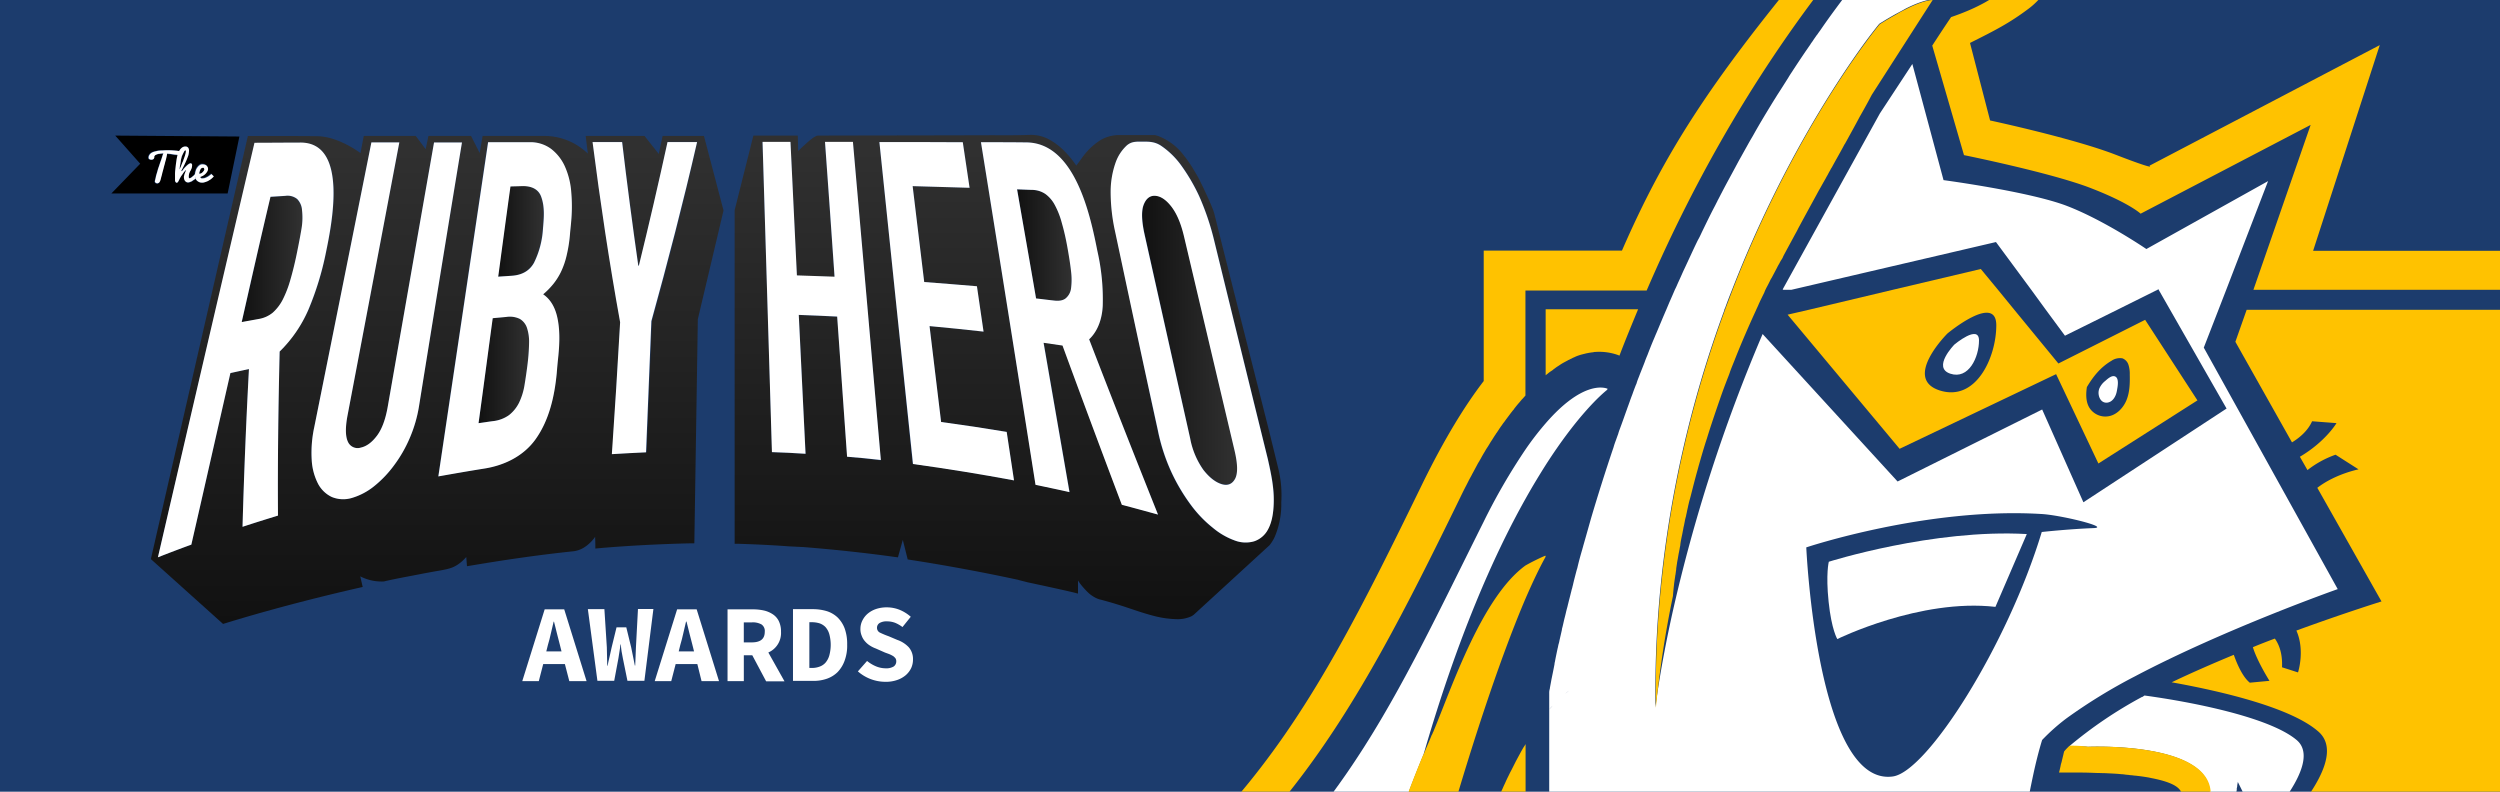 <svg id="Layer_1" data-name="Layer 1" xmlns="http://www.w3.org/2000/svg" xmlns:xlink="http://www.w3.org/1999/xlink" viewBox="0 0 1024 324.28">
  <defs>
    <style>
      .cls-1 {
        fill: #1c3c6d;
      }

      .cls-2 {
        fill: #fff;
      }

      .cls-3 {
        fill: #ffc200;
      }

      .cls-4 {
        fill: url(#linear-gradient);
      }

      .cls-5 {
        fill: url(#linear-gradient-2);
      }

      .cls-6 {
        fill: url(#linear-gradient-3);
      }

      .cls-7 {
        fill: url(#linear-gradient-4);
      }

      .cls-8 {
        fill: url(#linear-gradient-5);
      }

      .cls-9 {
        fill: url(#linear-gradient-6);
      }

      .cls-10 {
        fill: url(#linear-gradient-7);
      }
    </style>
    <linearGradient id="linear-gradient" x1="467.81" y1="276.92" x2="506.79" y2="276.92" gradientTransform="matrix(1, 0, 0, -1, 0, 416.2)" gradientUnits="userSpaceOnUse">
      <stop offset="0" stop-color="#111"/>
      <stop offset="0.97" stop-color="#303030"/>
    </linearGradient>
    <linearGradient id="linear-gradient-2" x1="416.63" y1="315.8" x2="438.97" y2="315.8" xlink:href="#linear-gradient"/>
    <linearGradient id="linear-gradient-3" x1="412.93" y1="162.63" x2="412.93" y2="360.96" xlink:href="#linear-gradient"/>
    <linearGradient id="linear-gradient-4" x1="196.05" y1="264.65" x2="216.68" y2="264.65" xlink:href="#linear-gradient"/>
    <linearGradient id="linear-gradient-5" x1="204.06" y1="321.46" x2="222.61" y2="321.46" xlink:href="#linear-gradient"/>
    <linearGradient id="linear-gradient-6" x1="98.98" y1="310.07" x2="123.75" y2="310.07" xlink:href="#linear-gradient"/>
    <linearGradient id="linear-gradient-7" x1="179.09" y1="160.67" x2="179.09" y2="360.51" xlink:href="#linear-gradient"/>
  </defs>
  <title>header</title>
  <rect class="cls-1" x="-88" y="-107.9" width="1200" height="630"/>
  <g>
    <g id="white">
      <path class="cls-2" d="M866.22,154.15c2,0.67,1.09,4.62.84,6-0.34,2.1-1.68,4.62-4.12,4.79-2.1.08-3.19-1.76-3.36-3.61a5,5,0,0,1,.34-2.27,8,8,0,0,1,2.35-3C863.11,155.33,864.87,153.65,866.22,154.15Z"/>
      <path class="cls-2" d="M830.18,218.75l-12.85,29.82c-30.83-3.53-64.77,13.19-64.77,13.19S750.2,258,749,246.47s0.08-16.38.08-16.38S791.79,216.57,830.18,218.75Z"/>
      <path class="cls-2" d="M800.52,141.13s10.08-8.48,10.08-1.68-4.2,16.13-11.76,13.61S800.52,141.13,800.52,141.13Z"/>
      <path class="cls-2" d="M902.67,142.39l6-15.46,3.19-8.23L929,74.18,879.15,102s-17.22-11.76-32.51-17.64-50.57-10.58-50.57-10.58L783.3,26.21,770,46.46l-39.82,72.08,0.25,0.17h3.28l83.84-19.57L832,118.7l6,8.23,7.81,10.58,21.34-10.58,16.55-8.23,0.42-.25,0.08,0.25,4.7,8.23,23.1,40.41-58.64,38.39-16.89-38-59.22,29.49-55.28-60.4a659.74,659.74,0,0,0-37,114.5c-5.29,23.94-6.89,38.39-6.89,38.39a431.69,431.69,0,0,1,1.76-46,459.4,459.4,0,0,1,26.55-116.94h-0.17c0.08-.17.25-0.34,0.34-0.5,0.92-2.6,1.93-5.21,2.94-7.73,19.83-50.91,43.6-86.36,54.35-101.14,3.7-5,5.88-7.64,5.88-7.64s2.86-1.85,6.72-4c1.26-.67,2.69-1.43,4-2.18,3.78-1.93,7.9-3.53,10.75-3.78L793-2.86c7.73-2.94,14.87-5.46,20.16-8.65h0a23,23,0,0,0,7.48-17.22c-3.86-8.57-19.15-9.07-23.77,0,0.5-.76,9.49-19.41,21.59-12.68-4-11.09-12.35-20.58-18.57-22.35-14.62-4.2-29.74,3.86-37,15.29s7.64,28.23,7.64,28.23l-4.54,5.54c-0.42.5-.84,1.09-1.26,1.6s-1,1.26-1.51,1.85a1.76,1.76,0,0,0-.34.5c-0.76.92-1.51,1.93-2.27,2.86S759.11-6,758.35-5C754.15,0.5,750,6,746.09,11.68c-0.5.76-1.09,1.51-1.6,2.27a1.83,1.83,0,0,1-.34.42c-0.5.76-1.09,1.51-1.6,2.35-0.34.5-.76,1-1.09,1.6-0.67.92-1.26,1.85-1.93,2.77-1.93,2.86-3.78,5.63-5.63,8.48-0.5.76-1,1.51-1.43,2.27-1.43,2.27-2.86,4.54-4.28,6.72-0.5.76-.92,1.51-1.43,2.27-2.94,4.79-5.8,9.49-8.48,14.28-0.5.92-1.09,1.85-1.6,2.77L716.6,58l-1.26,2.27c-1.09,1.93-2.1,3.78-3.19,5.71l-1.76,3.28c-1.76,3.28-3.53,6.47-5.21,9.74-0.59,1.09-1.09,2.18-1.68,3.19v0.08c-0.5.92-.92,1.85-1.43,2.77-1.76,3.36-3.36,6.72-5,10.08-0.5,1.09-1,2.18-1.6,3.19-2.1,4.28-4,8.57-6,12.77-0.5,1.09-.92,2.1-1.43,3.19-0.25.59-.59,1.26-0.84,1.85-0.34.76-.67,1.6-1.09,2.35-0.76,1.76-1.51,3.53-2.27,5.21l-1.26,3c-1.43,3.28-2.77,6.55-4.12,9.74-0.42.92-.76,1.85-1.18,2.77-0.84,2-1.68,4.12-2.44,6.13-0.42,1-.84,2-1.18,3-0.76,2-1.6,4-2.35,6-0.34.84-.67,1.68-0.92,2.52a3.51,3.51,0,0,1-.34.84c-0.42,1.09-.84,2.18-1.26,3.36-0.25.76-.59,1.51-0.84,2.27-0.25.59-.42,1.26-0.67,1.85-0.25.76-.59,1.6-0.84,2.35-1,2.77-1.93,5.46-2.94,8.15a18.9,18.9,0,0,0-.67,2l-1,2.77c-0.34.92-.67,1.85-0.92,2.77-3.44,10.16-6.47,19.83-9.16,28.9l-1,3.53c-0.76,2.69-1.51,5.38-2.27,8-0.08.42-.25,0.84-0.34,1.26-0.76,2.6-1.43,5-2,7.48-0.08.42-.25,0.84-0.34,1.18-0.5,1.93-1,3.78-1.43,5.63-0.08.5-.25,0.92-0.34,1.43a5.35,5.35,0,0,1-.17.59c-0.17.5-.25,1.09-0.42,1.6-0.34,1.51-.76,2.94-1.09,4.37-0.17.59-.25,1.09-0.42,1.68s-0.34,1.26-.5,1.93c-0.25,1.18-.59,2.35-0.84,3.44s-0.42,1.93-.67,2.86a3.57,3.57,0,0,0-.17.92c-0.34,1.51-.67,2.94-1,4.37a8.79,8.79,0,0,1-.34,1.43c-0.17.59-.25,1.26-0.42,1.85-0.08.25-.08,0.5-0.17,0.76-0.34,1.68-.67,3.19-0.92,4.62a4.22,4.22,0,0,0-.17,1c-0.5,2.69-1,5-1.34,6.72,0,0.17-.08.34-0.08,0.5s-0.08.25-.08,0.42c-0.17.92-.34,1.76-0.42,2.35a0.51,0.51,0,0,1-.08.34,6.06,6.06,0,0,0-.17,1.18v7.06c0.42-.5.84-1,1.34-1.51-0.42.5-.84,1-1.34,1.51V463.12h70.31c0.17-3.61.5-7.31,1-11v-0.17c0.17-1.43.42-2.94,0.67-4.45,0.17-.84.25-1.6,0.42-2.44,0.25-1.51.59-3,.84-4.54v-0.08c0.17-.67.25-1.34,0.42-2,0.17-.92.42-1.85,0.67-2.77,0.17-.59.25-1.26,0.42-1.85s0.25-1.09.42-1.6c0.17-.76.42-1.51,0.59-2.27,0.25-.92.5-1.76,0.76-2.6,0.08-.42.25-0.84,0.34-1.26,0.42-1.26.76-2.52,1.18-3.78,0.17-.59.42-1.26,0.59-1.85,0.42-1.34.92-2.69,1.43-3.95,0.17-.34.25-0.76,0.42-1.09l0.5-1.26c0.17-.34.25-0.67,0.42-1,0.25-.59.5-1.26,0.76-1.85s0.42-.92.59-1.43a0.64,0.64,0,0,1,.17-0.34,9.85,9.85,0,0,1,.42-0.92,12.92,12.92,0,0,0,.67-1.6l0.76-1.76c0-.08.08-0.08,0.08-0.17,0.34-.67.59-1.26,0.92-1.93,0.25-.42.42-0.92,0.67-1.34,0.08-.25.25-0.42,0.34-0.67,0.25-.5.5-1,0.76-1.43l0.25-.5c0.34-.67.67-1.26,1-1.93a53525727.53,53525727.53,0,0,0,2.18-3.7,72.73,72.73,0,0,1,13.69-17.22c6-5.46,12.6-8.65,19.32-8.65h0.76a5240064.42,5240064.42,0,0,0,1.51.17c0.25,0,.5.08,0.76,0.08a30.15,30.15,0,0,1,2.94.67c0.67,0.25,1.34.5,1.93,0.76a10,10,0,0,1,1.34.67l0.08,0.08a1.16,1.16,0,0,1,.34.25,11.76,11.76,0,0,1,1.34.84,3705540.54,3705540.54,0,0,0,.84.67c0.59,0.42,1.09.84,1.68,1.34,0.25,0.25.59,0.5,0.84,0.76l0.42,0.42c0.25,0.25.5,0.59,0.76,0.84a1.47,1.47,0,0,1,.34.42,35.82,35.82,0,0,1,3.28,4.45c0.17,0.34.42,0.59,0.59,0.92a9.16,9.16,0,0,1,.5.92c0.08,0.08.08,0.17,0.17,0.25,0.17,0.25.34,0.59,0.5,0.84,0.25,0.5.5,0.92,0.76,1.43,0.17,0.34.34,0.59,0.5,0.92a0.45,0.45,0,0,0,.17.25c0.17,0.34.34,0.76,0.5,1.18v0.08c0.17,0.42.34,0.76,0.5,1.18s0.34,0.76.5,1.18l0.08,0.17c0.17,0.42.34,0.84,0.5,1.34s0.34,0.92.5,1.34,0.34,0.92.5,1.43,0.34,0.92.5,1.43,0.34,0.92.5,1.43a30,30,0,0,1,.84,2.94c0.08,0.42.25,0.76,0.34,1.18,0,0.08.08,0.25,0.08,0.34h0a141974219.19,141974219.19,0,0,0,.84,3.53c0.76,2.94,1.34,6,1.93,9.24,0.08,0.67.25,1.26,0.34,1.93s0.25,1.26.34,1.93a15.51,15.51,0,0,0,.34,1.93c0.08,0.67.17,1.26,0.25,1.93s0.17,1.34.25,1.93,0.17,1.26.25,1.85v0.34l0.25,1.76c0.5,4,.84,8.15,1.18,12.18,0.08,1.34.17,2.6,0.25,3.95a16.19,16.19,0,0,1,.08,2c0,0.67.08,1.34,0.08,2s0.08,1.34.08,2,0.08,1.34.08,2,0.08,1.34.08,2.1a11.26,11.26,0,0,0,.08,1.68,9.13,9.13,0,0,0,.08,1.51,44211614.31,44211614.31,0,0,0,.17,4.2v2.44h38.31c-2.52-14-4.2-27.47-5.21-40.24a385.85,385.85,0,0,1-.92-44.52,14.24,14.24,0,0,1,.08-1.85c0.17-4,.42-8,0.67-11.76A351.25,351.25,0,0,1,831,326.28c0.67-3.53,1.34-6.72,1.93-9.49,1.93-8.82,3.53-13.69,3.53-13.69a81.53,81.53,0,0,1,9.91-8.82A221.62,221.62,0,0,1,874.53,277c36.79-19.41,83-35.7,83-35.7ZM641.17,284.11a17.6,17.6,0,0,1,1.43-1.18ZM773.47,334l-7,19.83-6.64-8.23-7.39,5-2,1.34-0.76-5.46-1.85-12.35,5.71,8.82,7.48-7.22,5.63,7.39,6.47-9.58,1.09-1.6Zm84-117.69c-10.58.42-21.17,1.6-21.17,1.6-14,46.29-46.88,98.2-61,100.13-31.08,4.28-35.45-93.83-35.45-93.83s49.23-16.47,96-13.69C843.7,210.85,864.87,216.06,857.48,216.31Z"/>
      <path class="cls-2" d="M633.1,173.39a119.71,119.71,0,0,0-8.23,10.67A249.43,249.43,0,0,0,607.56,214c-40,80-62.33,133.48-144.07,186.41,0,0,24.11-4.7,25.29,36.46s14.28,56.37,37.63,48.81c0.08,0,.17,0,0.17-0.08a1.91,1.91,0,0,1,.34-0.08h0c18.4-6,20.16-36,22.18-51.58,5.54-42.59,17.56-85,33.94-124.75h0c13.94-48.22,28.9-81.91,41.83-104.92,2.86-5.12,5.63-9.66,8.23-13.78,13.19-20.58,23-29.07,25.2-30.83a2.16,2.16,0,0,1,.17-0.42C656.79,158.52,647.89,156.33,633.1,173.39ZM488.78,435.57S490,412,475.84,402.64c0,0,35.28-17.64,67-57.63S491.13,410.87,488.78,435.57Z"/>
      <path class="cls-2" d="M911.49,353.91c0.17-.92,3.11-18.4,3.19-19.32a7.35,7.35,0,0,0,.17-1.34c0.08-.59.17-1.18,0.25-1.68,0.08-.34.08-0.76,0.17-1.09,0.17-.84.25-1.68,0.34-2.52,0-.25.08-0.59,0.08-0.84s0.08-.59.08-0.84,0.08-.34.08-0.5v-0.08c0-.17.08-0.42,0.08-0.59,0.08-.42.08-0.84,0.17-1.18s0.08-.42.08-0.67v-0.17a0.76,0.76,0,0,1,.08-0.42,0.51,0.51,0,0,1,.08-0.34v-0.25a12.81,12.81,0,0,1,.25-1.6v-0.25l9.41,19c12.6-13.78,22.77-29.32,14.7-36.12-11.17-9.41-43.18-15.63-62.33-18.23l-0.84.59h-0.17a175.18,175.18,0,0,0-29.57,20,0.51,0.51,0,0,0,.34-0.08l-0.92.67c2.6-.08,5.71-0.5,7.9-0.17,0,0,116.35-5.29-5.63,76.53l-0.5.17L847.15,384c-3.53,2.35-7.31,4.79-11.26,7.31v6h0c0,1.18,0,2.35.08,3.61,0,2.6.08,4.7,0.08,4.62,11.34-7.39,34.19-22.35,49.14-32.17,6.64-4.12,20.5-14.11,26.29-19.41"/>
    </g>
    <g id="med_gray" data-name="med gray">
      <path class="cls-3" d="M947.45,102.74l27.3-84.26-94.34,49.4s3.44,2.18-13.94-4.54-51.33-14-51.33-14l-8.23-31.75c10.58-5.29,16.3-8.23,24.11-14.11,8.15-6.13,13.61-17.22,16-28.14,6.38-30.16-1-41.91-32.83-47.79-24.36-4.45-63.1-11.68-75.7,10.66C727-41.58,740.21-14.2,740.21-14.2c-40.07,48.39-58.55,77.12-75.86,116.85H607.73v53.43c-7.81,10.16-16.21,23.86-25.2,42.25C532.88,300.24,506.08,350,392.34,416.08c0,0,73.25-13.86,74.68,34.69s27.3,73.25,54.1,62.33c28.06-11.42,75.83,148,75.83,172.35,0,0-11.4-186.89.36-249.89,3.61-19.49,6.89-35.45,10.5-50.07V486.81H1050.1V102.74H947.45Zm85.43,364.58v4.12h-408V304.77a11.76,11.76,0,0,1-.84,1.34c-1.09,1.85-2.1,3.78-3.19,5.8l-0.76,1.51c-0.5,1-1,2-1.6,3.11-0.42.92-.92,1.85-1.34,2.77-0.34.67-.59,1.34-0.92,2-0.25.5-.5,1.09-0.76,1.68s-0.5,1.09-.76,1.6c-0.76,1.68-1.51,3.44-2.27,5.21-0.25.59-.42,1.09-0.67,1.68s-0.59,1.34-.84,2c-0.25.5-.42,1.09-0.67,1.6l-0.76,2c-0.42,1.18-.92,2.27-1.34,3.44-0.17.5-.42,1-0.59,1.51-0.08.17-.17,0.42-0.25,0.59-0.17.5-.42,1.09-0.59,1.6-1.18,3.11-2.27,6.3-3.36,9.49-0.25.67-.42,1.26-0.67,1.93s-0.42,1.26-.67,1.93-0.42,1.34-.67,2c-0.84,2.6-1.68,5.29-2.44,7.9-0.42,1.34-.84,2.69-1.18,4s-0.76,2.69-1.18,4c-0.34,1.18-.67,2.35-1,3.61-0.17.5-.25,0.92-0.42,1.43-0.25.84-.42,1.6-0.67,2.44l-2,7.81-0.5,2c-0.59,2.18-1.09,4.45-1.6,6.64-0.17.59-.25,1.18-0.42,1.85-0.25,1.18-.59,2.44-0.84,3.61s-0.5,2.44-.76,3.61-0.5,2.44-.76,3.61c-0.34,1.6-.67,3.11-0.92,4.7l-0.76,4c-0.25,1.43-.59,2.77-0.84,4.2-10.84,58.13-2.76,150.54-2.76,150.54,0-19.24-36-88.21-61.92-77.63-24.78,10.16-39.9-9.24-41.16-54.1s-44.69-37.63-44.69-37.63C523.47,348.71,552.12,298.14,598,204q1.39-2.9,2.77-5.54l0.76-1.51c0.34-.67.67-1.26,1-1.85s0.5-1,.76-1.43l1.76-3.28a12.65,12.65,0,0,1,.84-1.43c0.25-.5.59-1,0.84-1.51,0.5-.92,1-1.76,1.51-2.6a20.1,20.1,0,0,1,1.09-1.76c0.59-.92,1.09-1.85,1.68-2.69,0.17-.25.25-0.42,0.42-0.67,0.42-.67.84-1.34,1.26-1.93a1.76,1.76,0,0,1,.34-0.5l1-1.51c0.08-.17.25-0.34,0.34-0.5a14.25,14.25,0,0,1,.84-1.18A10.19,10.19,0,0,1,616,173l0.08-.08c0.76-1.09,1.6-2.18,2.35-3.19,0.25-.34.5-0.67,0.84-1.09a8.9,8.9,0,0,1,.84-1v-0.08c0.76-1,1.51-1.93,2.35-2.86,0.25-.34.5-0.59,0.76-0.92a1.27,1.27,0,0,1,.34-0.34c0.42-.5.84-0.92,1.26-1.43V119h49.65c19.49-45.28,46.71-94,84.17-139.28,0,0-13.94-17.64-6.64-30,9.58-16.3,34.27-29.65,49.56-25.29,10.16,2.94,30.24,22.26,26.21,41.25,2.6,2.69,3.78,6.3,3.11,11.34a38.91,38.91,0,0,1-.76,4.12C828-10.33,821.44-.59,799.18,7c0,0-2.1,3-7.73,11.68l13,44.86S840,70.73,856.14,76.95,876.8,87.53,876.8,87.53l69.64-36.37L923,118.7h109.88V467.32h0Z"/>
      <path class="cls-3" d="M915.61,140L938.8,181.2c3.28-2,6.55-4.87,8.23-8.65l10,0.76s-4.45,7.56-15,13.78l3.11,5.46a40.25,40.25,0,0,1,11.51-6.3l9.41,6s-9.49,1.85-16.89,7.56l26.29,46.54s-14.87,4.62-34.86,11.93c3.61,8.15.67,17.14,0.67,17.14l-6.55-2.1c0.25-5.71-1.26-9.41-2.94-11.76-2.94,1.09-6,2.27-9,3.53,1.76,5.8,6.8,13.78,6.8,13.78l-8.06.76c-3-2.44-5.29-7.81-6.55-11.42-8.48,3.53-17.22,7.31-25.45,11.26,22.26,4,49.23,10.67,60.06,20.16,10.25,8.9-3.36,28-20.08,45.28l14.2,27,50.57,8.48,25.29-24.7,5,16.21v-245H920.23Z"/>
      <path class="cls-3" d="M859.5,189.85L900.07,164,878.65,131l-35.53,17.89-18.06-22-6.72-8.23-7-8.48-35.87,8.48-34.61,8.23-8.65,2,45.87,54.94,64.1-30.58Zm-4.7-31.33c2.6-4.37,5.63-8.15,10.08-10.75a6.09,6.09,0,0,1,4.45-1,4.16,4.16,0,0,1,2.52,2.77,11.92,11.92,0,0,1,.5,3.86c0.08,3.53,0,7.22-1.34,10.5s-4.2,6.22-7.64,6.64a7.71,7.71,0,0,1-6.47-2.18C854.29,165.83,854.29,161.88,854.79,158.52Zm-60.48,1.34c-15-5,3.36-23.27,3.36-23.27s20-16.63,20-3.36S809.26,164.82,794.31,159.86Z"/>
      <path class="cls-3" d="M633.1,153.73a7.35,7.35,0,0,1,.84-0.67,11.18,11.18,0,0,1,1.6-1.18h0a4.62,4.62,0,0,0,.76-0.59c0.5-.34,1-0.76,1.51-1.09l0.76-.5,0.76-.5c0.92-.59,1.93-1.09,2.86-1.6,0.25-.17.59-0.25,0.84-0.42a16522497191622.09,16522497191622.09,0,0,0,1.34-.67c0.5-.17.92-0.42,1.34-0.59,0.25-.08.42-0.17,0.67-0.25a18.25,18.25,0,0,1,2-.59c0.25-.08.42-0.08,0.67-0.17s0.42-.08.67-0.17l1.26-.25c0.17,0,.42-0.08.59-0.08,0.42-.08.84-0.08,1.18-0.17s0.42-.08.67-0.08a22.84,22.84,0,0,1,9.32,1.26c0.17,0.08.42,0.17,0.59,0.25,2.35-6.22,5-12.6,7.64-19H633.1v27h0Z"/>
    </g>
    <g id="light_gray" data-name="light gray">
      <path class="cls-3" d="M624.87,231.6c-17.89,12.94-30.24,50-37.55,67.54-0.08.17-.08,0.25-0.17,0.42a0.64,0.64,0,0,1-.17.34c-0.17.34-.25,0.67-0.42,1l-0.08.08h0a4.09,4.09,0,0,0-.25.59c-0.92,2.27-1.76,4.2-2.35,5.54-0.67,1.6-1,2.52-1.09,2.69a2,2,0,0,0,.17-0.67C566.48,348.87,554.47,391.3,549,433.89c-2,15.62-3.7,45.53-22.18,51.58l0.17-.08c0.08,0,.17-0.08.25-0.08s0.25-.08.42-0.08a5.89,5.89,0,0,1,1.18-.25c0.17-.08.42-0.08,0.59-0.17s0.34-.08.59-0.08,0.67-.08,1-0.17h0.17a3.64,3.64,0,0,0,.42-0.08c0.25,0,.42-0.08.67-0.08s0.67-.08,1.09-0.08h2.1c1.09,0,2.1.08,3.19,0.17h0.25c0.84,0.08,1.68.25,2.52,0.34,0.17,0,.34.08,0.59,0.08a25.45,25.45,0,0,1,3.61,1,2.15,2.15,0,0,1,.42.17c0.17,0.08.25,0.08,0.42,0.17a7.27,7.27,0,0,1,1.43.59c0.67,0.25,1.26.59,1.93,0.84,0.25,0.08.42,0.25,0.67,0.34a1.84,1.84,0,0,1,.42.25c0.08,0.08.17,0.08,0.25,0.17s0.42,0.25.59,0.34,0.42,0.25.59,0.34c1,0.67,2,1.34,2.94,2.1a3.56,3.56,0,0,0,.59.42l0.5,0.5c0.76,0.67,1.51,1.43,2.18,2.1a1.83,1.83,0,0,1,.34.42c0.25,0.25.42,0.5,0.67,0.76a20.8,20.8,0,0,1,1.6,2.18c0.17,0.17.25,0.42,0.42,0.59a0.64,0.64,0,0,1,.17.34,1.84,1.84,0,0,0,.25.42,17.78,17.78,0,0,1,.92,1.76,5.14,5.14,0,0,1,.42,1,4.1,4.1,0,0,1,.25.59c0,0.08.08,0.17,0.08,0.25s0.17,0.42.25,0.59v0.08a1.56,1.56,0,0,1,.17.59c0.08,0.25.17,0.59,0.25,0.92,0.08,0.17.08,0.34,0.17,0.5a25.49,25.49,0,0,1,.5,3.53c0-.76,0-1.85-0.08-3.19v-2.6c0-1.68,0-3.61.08-5.88,0-1.18.08-2.35,0.08-3.61,0.08-3.7.25-7.9,0.59-12.52,0.08-.76.08-1.6,0.17-2.44,0.17-2.44.34-5,.59-7.73,0.59-7.14,1.43-15.12,2.52-23.77s2.6-18,4.45-27.89c8.9-47.8,32.93-130.63,51.41-173.89,2.94-6.8,5.71-12.6,8.23-17.14h0v-0.5h0c-0.17.08-.34,0.08-0.5,0.17a82.77,82.77,0,0,0-7.73,3.86"/>
      <path class="cls-3" d="M855.38,305.86a53.75,53.75,0,0,0-7.64-.42,19.88,19.88,0,0,0-2.27,2.35h0c0,0.08-.08.25-0.17,0.67a1.91,1.91,0,0,0-.08.34c-0.08.42-.25,1-0.42,1.76l-0.25,1a7,7,0,0,1-.34,1.26c-0.08.34-.17,0.76-0.25,1.18-0.17.76-.34,1.6-0.59,2.44h8.82c2.1,0,4.37.08,6.64,0.17,1.09,0,2.27.08,3.36,0.08h0c0.59,0,1.09.08,1.68,0.08,1.68,0.08,3.44.17,5,.34a11.38,11.38,0,0,1,1.68.17h0c0.59,0.08,1.09.08,1.6,0.17s1.09,0.08,1.6.17,1.09,0.08,1.6.17c1.6,0.17,3.19.42,4.7,0.67l1.18,0.25c5.63,1.09,10,2.6,11.68,4.87a5.4,5.4,0,0,1,1.18,3.28v0.42a1.07,1.07,0,0,1-.08.5,0.51,0.51,0,0,1-.08.34h0c0,0.17-.08.25-0.08,0.42v0.08a0.64,0.64,0,0,1-.17.34,1.2,1.2,0,0,1-.17.34,0.44,0.44,0,0,1-.17.25,2.1,2.1,0,0,1-.34.59c-0.08.08-.08,0.17-0.17,0.25s-0.17.25-.25,0.42a1.47,1.47,0,0,1-.34.42,17.39,17.39,0,0,1-2.69,3l-0.59.59a3.88,3.88,0,0,0-.59.59c-0.17.17-.42,0.34-0.67,0.59-0.67.59-1.43,1.18-2.18,1.85-0.25.17-.42,0.34-0.67,0.5a3,3,0,0,1-.84.59c-0.25.25-.59,0.42-0.84,0.67-0.92.67-1.93,1.43-3,2.18L878.48,343c-2.86,1.93-6,4.12-9.66,6.38-0.67.42-1.34,0.84-2,1.34-0.5.34-1.09,0.67-1.6,1-0.67.42-1.34,0.84-2,1.34-1,.67-2.1,1.34-3.19,2s-2.27,1.43-3.44,2.18c-1,.59-2,1.26-3,1.93-2.86,1.76-5.8,3.61-8.9,5.63l-2.77,1.76c-1.68,1.09-3.36,2.1-5.12,3.28,0,0.59-.08,1.18-0.08,1.85v0.92c-0.08,2.27-.17,4.62-0.25,7V381c-0.08,3.11-.17,6.3-0.17,9.58v0.84C980,300.24,855.38,305.86,855.38,305.86Z"/>
      <path class="cls-3" d="M780.61,3.78a45.56,45.56,0,0,0-4,2.18c-3.78,2.1-6.72,4-6.72,4s-2.18,2.6-5.88,7.64c-10.84,14.78-34.61,50.24-54.35,101.14l-2.94,7.73c-0.08.17-.08,0.34-0.17,0.5A460.24,460.24,0,0,0,680,244a430.82,430.82,0,0,0-1.76,46,428,428,0,0,1,7-45.87s0.08-1.51.42-4.45c0.08-.92.25-1.93,0.42-3.11,0.08-.34.08-0.76,0.17-1.09s0.08-.67.17-1.09v-0.17a7.4,7.4,0,0,0,.17-1.43c0.08-.59.17-1.09,0.25-1.68,0.08-.34.08-0.76,0.17-1.09,0.17-.92.34-1.85,0.5-2.86,0.08-.25.08-0.59,0.17-0.84s0.08-.59.17-0.84c0.08-.42.17-0.92,0.25-1.43a4.92,4.92,0,0,0,.17-1.09c0-.17.08-0.42,0.08-0.59,0.17-1.09.42-2.27,0.67-3.44,0.08-.25.08-0.59,0.17-0.84,0.08-.59.25-1.18,0.34-1.85,0.08-.5.25-1,0.34-1.6l0.25-1.26a13.43,13.43,0,0,1,.42-1.76c0-.08.08-0.25,0.08-0.34,0.08-.59.25-1.09,0.34-1.68,0.08-.42.17-0.76,0.25-1.18,0.17-.59.25-1.26,0.42-1.85a22.52,22.52,0,0,1,.59-2.27c0.17-.67.34-1.26,0.5-1.93,0.76-3,1.6-6.3,2.52-9.58,0.17-.59.34-1.26,0.5-1.85,0.92-3.19,1.85-6.47,2.94-9.91,0.17-.42.25-0.84,0.42-1.26,1.43-4.7,3.11-9.66,4.87-14.78,0.17-.5.34-0.92,0.5-1.43,1-2.94,2.1-5.88,3.28-8.9,0.34-.84.67-1.68,0.92-2.52,0.59-1.6,1.26-3.19,1.93-4.87,0.17-.5.42-1,0.59-1.51q3.65-9.07,8.06-18.65c0.34-.84.76-1.6,1.09-2.44,0.08-.25.25-0.5,0.34-0.76,0.42-.92,1.09-2.27,2-4.12A5,5,0,0,1,723,119c0-.08.08-0.17,0.08-0.25a7.81,7.81,0,0,0,.42-0.84c0.5-.92,1-1.85,1.51-2.94a8.4,8.4,0,0,1,.67-1.18l2.18-4.12a16.66,16.66,0,0,1,.92-1.68h0a13.59,13.59,0,0,1,.84-1.51c0.08-.08.08-0.17,0.17-0.25a6.7,6.7,0,0,0,.67-1.34c1.43-2.69,3-5.54,4.62-8.57,0.5-.92,1-1.76,1.43-2.69,2.52-4.7,5.21-9.58,7.81-14.36,0.17-.34.42-0.76,0.59-1.09s0.5-.84.76-1.34c0.5-.84.92-1.68,1.43-2.52,0.25-.5.59-1,0.84-1.51s0.59-1,.84-1.51,0.59-1.09.92-1.68a6.27,6.27,0,0,1,.59-1c1.68-3.11,3.36-6,4.87-8.82a6.27,6.27,0,0,1,.59-1c2.27-4.12,4.37-7.9,6-11,0.08-.17.25-0.42,0.34-0.59,2.27-4,3.78-6.8,4.28-7.81l0.08-.08a0.65,0.65,0,0,0,.08-0.25L788,5.63,791.62,0C788.51,0.17,784.39,1.85,780.61,3.78Z"/>
    </g>
  </g>
  <g>
    <g id="Black_AWARDS" data-name="Black AWARDS">
      <path class="cls-2" d="M231.38,272h-8.88l-1.81,7h-6.77l9.18-29.42h8L240.26,279h-7.07ZM230,266.82l-0.68-2.71c-0.38-1.5-.75-3-1.2-4.66s-0.75-3.24-1.2-4.82h-0.15c-0.38,1.58-.75,3.16-1.13,4.82s-0.75,3.24-1.2,4.66l-0.68,2.71H230Z"/>
      <path class="cls-2" d="M240.79,249.51h6.77l1,15.65c0,1.28.08,2.48,0.08,3.76s0.08,2.48.08,3.76h0.15c0.23-1.28.53-2.48,0.83-3.76s0.53-2.48.83-3.76l2-8.2h4l2,8.2c0.23,1.2.53,2.41,0.75,3.69s0.53,2.56.75,3.76h0.15c0.08-1.28.08-2.56,0.15-3.76s0.08-2.48.15-3.76l0.83-15.65h6.32l-3.69,29.42H257l-1.88-9.25c-0.15-.9-0.38-1.88-0.53-2.86s-0.23-1.88-.3-2.78h-0.15c-0.08.9-.23,1.81-0.38,2.78s-0.3,2-.45,2.86l-1.73,9.25H244.7Z"/>
      <path class="cls-2" d="M285.63,272h-8.88l-1.81,7h-6.77l9.18-29.42h8L294.51,279h-7.15Zm-1.35-5.19-0.68-2.71c-0.38-1.5-.75-3-1.2-4.66s-0.75-3.24-1.2-4.82H281c-0.38,1.58-.75,3.16-1.13,4.82s-0.75,3.24-1.2,4.66L278,266.82h6.24Z"/>
      <path class="cls-2" d="M313.77,279l-5.64-10.61h-3.46V279H298V249.59h10.38a21.14,21.14,0,0,1,4.44.45,11.1,11.1,0,0,1,3.61,1.5A7.09,7.09,0,0,1,319,254.4a9.6,9.6,0,0,1,.9,4.36,8.69,8.69,0,0,1-5.19,8.5l6.62,11.81h-7.52V279Zm-9.1-15.88h3.24c3.61,0,5.34-1.43,5.34-4.36a3.24,3.24,0,0,0-1.35-3,7.33,7.33,0,0,0-4-.83h-3.24v8.2Z"/>
      <path class="cls-2" d="M324.91,249.51h8a20,20,0,0,1,5.79.83,11.44,11.44,0,0,1,4.44,2.63,12.54,12.54,0,0,1,2.86,4.51A18.65,18.65,0,0,1,347,264a17.73,17.73,0,0,1-1.05,6.62,13.2,13.2,0,0,1-2.86,4.66,11.87,11.87,0,0,1-4.36,2.71,16.31,16.31,0,0,1-5.57.9h-8.35V249.51h0.08Zm7.6,24.08a8.71,8.71,0,0,0,3.16-.53,5.85,5.85,0,0,0,2.41-1.58,7.79,7.79,0,0,0,1.58-2.93,16.67,16.67,0,0,0,0-8.88,7.45,7.45,0,0,0-1.58-2.86,6.21,6.21,0,0,0-2.41-1.5,10.69,10.69,0,0,0-3.16-.45h-1v18.73h1Z"/>
      <path class="cls-2" d="M355.15,270.73a14.92,14.92,0,0,0,3.61,2.18,10.44,10.44,0,0,0,3.91.83,5.94,5.94,0,0,0,3.39-.75,2.53,2.53,0,0,0,1.05-2.11,2.21,2.21,0,0,0-.3-1.2,5.11,5.11,0,0,0-.9-0.9,12.38,12.38,0,0,0-1.43-.75c-0.53-.23-1.2-0.45-2-0.75l-3.76-1.66a12,12,0,0,1-2.41-1.2,8.86,8.86,0,0,1-2-1.73,7,7,0,0,1-1.35-2.26,7.05,7.05,0,0,1-.53-2.93,7.5,7.5,0,0,1,.83-3.39,8.75,8.75,0,0,1,2.18-2.78,10.61,10.61,0,0,1,3.39-1.88,13.6,13.6,0,0,1,4.36-.68,14.2,14.2,0,0,1,5.27,1,16.19,16.19,0,0,1,4.59,2.86l-3.39,4.21a13.93,13.93,0,0,0-3-1.73,9.37,9.37,0,0,0-3.39-.6,5.57,5.57,0,0,0-3,.68,2.27,2.27,0,0,0-1.05,2,2.17,2.17,0,0,0,1.35,2,35.18,35.18,0,0,0,3.46,1.43l3.54,1.5a11.66,11.66,0,0,1,4.66,3,7.31,7.31,0,0,1,1.73,5,8.31,8.31,0,0,1-.75,3.54,9,9,0,0,1-2.18,2.86,10.74,10.74,0,0,1-3.54,2,13.92,13.92,0,0,1-4.89.75A17.15,17.15,0,0,1,351.39,275Z"/>
    </g>
    <g id="RUBY_HEROES" data-name="RUBY HEROES">
      <g>
        <path class="cls-4" d="M485.17,97.3c-1.05-4.51-2.56-9.18-5.34-12.79-2.18-2.78-4.36-4.21-6.55-4.36s-3.76,1.13-4.74,3.61-0.9,6.47.3,12q9.37,41.87,18.66,83.74a32.62,32.62,0,0,0,5.42,12.87c2.41,3.08,4.89,5,7.37,5.79s4.36,0.08,5.57-2.11,1.13-6.09-.23-11.81Q495.48,140.87,485.17,97.3Z"/>
        <path class="cls-5" d="M437.24,101.29c-0.75-3.76-1.43-7-2.26-9.86a33.5,33.5,0,0,0-2.86-7.37,13.29,13.29,0,0,0-3.91-4.59,9.88,9.88,0,0,0-5.49-1.66c-2.48-.08-3.69-0.15-6.09-0.23,2.56,14.9,5.19,29.8,7.75,44.69,2.86,0.3,4.29.53,7.15,0.83,2.26,0.3,3.91,0,5-.9a6.32,6.32,0,0,0,2.18-4.06,27,27,0,0,0,0-7C438.45,108.29,438,105.05,437.24,101.29Z"/>
        <path class="cls-6" d="M523.47,191.43c-0.38-1.58-1.58-6.47-3.31-13.54-5.27-21.07-15.57-61.47-22.72-90.14-0.08-.45-0.3-0.9-0.45-1.5-0.75-2-2.11-5.12-3.54-8.13-0.68-1.5-1.43-2.93-2-4.14a31.82,31.82,0,0,0-1.66-3A56.12,56.12,0,0,0,484,62.54a23.51,23.51,0,0,0-7.15-5.72,17.07,17.07,0,0,0-3.76-1.5H458.46a15,15,0,0,0-8,2.26,27,27,0,0,0-7.37,7.22c-0.83,1.13-1.58,2.18-2.11,2.86l-0.15.15a39.39,39.39,0,0,0-4.51-5.57,27,27,0,0,0-5.94-4.74,15.81,15.81,0,0,0-7.75-2.26h-0.38c-7.45.23-9.25,0.15-16.7,0.15-23.47.08-46.95,0.08-70.42,0.15a1.6,1.6,0,0,0-.9.23,5.68,5.68,0,0,0-1.28.75,26.69,26.69,0,0,0-2.56,2.11c-1.2,1.05-2.48,2.26-3.46,3.24l-0.15-6.32H308.58l-7.67,30.55V222.73h1.35c7.15,0.23,13.77.53,20.77,1.05h0l6.09,0.3c12.57,1,25.73,2.41,37.47,4.06l1.2,0.15,2-7.15,2,8,0.9,0.15c15.65,2.41,30.7,5.27,44.32,8.2,0.15,0.08,1.35.38,2.56,0.68,0.68,0.15,1.35.38,1.88,0.45a3.82,3.82,0,0,0,.68.15,0.82,0.82,0,0,0,.38.08c5.87,1.28,12.26,2.63,17.31,3.84l1.73,0.45v-5.34a11,11,0,0,1,.68,1,33.08,33.08,0,0,0,3.46,3.91,12.79,12.79,0,0,0,4.36,2.71h0c5.34,1.35,9.93,2.86,13.92,4.21s7.45,2.41,10.46,3.08a40.15,40.15,0,0,0,7.45.9,13.39,13.39,0,0,0,6-1.13,6.31,6.31,0,0,0,1.73-1.28L520,223.33h0a15.73,15.73,0,0,0,2.48-4.29,34,34,0,0,0,2.33-13.32A45.77,45.77,0,0,0,523.47,191.43ZM347,187.14c-1.35-19.11-2.71-38.3-4.06-57.41-5.27-.23-10.53-0.53-15.73-0.68q1.35,28.44,2.78,56.88-6.88-.45-13.77-0.68-1.92-63.54-3.91-127h11.44c0.9,18.21,1.73,36.49,2.63,54.7,5.12,0.15,10.23.38,15.42,0.53-1.28-18.43-2.56-36.79-3.91-55.23h11.44q5.76,65.12,11.44,130.32C356.21,188,351.62,187.51,347,187.14ZM373.81,190Q367,124.09,360.2,58.18c11.36,0,22.8,0,34.16.08,0.9,6.24,1.88,12.41,2.78,18.66l-23.32-.68,4.74,39.28c7.22,0.53,14.37,1.13,21.59,1.73,0.9,6.17,1.81,12.41,2.71,18.58q-11.06-1.24-22.12-2.26l4.74,39.28q13.43,1.81,26.86,4.06c1,6.62,2,13.24,3,19.86C401.5,194.14,387.73,191.88,373.81,190Zm85.77,16.7q-12.3-32.5-24.3-65.23l-7.75-1.13,10.61,61.17c-4.66-1.05-9.25-2-13.92-3Q413.05,128.41,401.8,58.25c6.17,0,12.26,0,18.43.08,20.16,0,26.41,30.1,29.27,44.54a88.73,88.73,0,0,1,2.18,22.35c-0.23,5-1.81,10.23-5.57,13.77,9.25,24,18.66,47.85,28.21,71.78C469.44,209.33,464.48,208,459.59,206.7Zm59.74,10a10,10,0,0,1-5.72,5,12.46,12.46,0,0,1-7.9-.3,29.71,29.71,0,0,1-9-5.19,49.43,49.43,0,0,1-9.1-9.48,76.66,76.66,0,0,1-7.9-13.32,77.57,77.57,0,0,1-5.57-17.15q-8.69-40.74-17.31-81.56A75.05,75.05,0,0,1,455,78.34a35.94,35.94,0,0,1,2-11.74,17.39,17.39,0,0,1,4.66-7.15c2-1.66,3.91-1.5,6.24-1.5s4.89-.15,7.6,1.58a33,33,0,0,1,8.05,7.67,75.77,75.77,0,0,1,7.67,13,105.82,105.82,0,0,1,6.17,18.21q10.95,44.81,22,89.61c1.28,5.79,2.56,11.59,2.41,17.61C521.59,210.39,520.76,214.07,519.33,216.71Z"/>
      </g>
      <g>
        <path class="cls-7" d="M212.88,130.63a9.34,9.34,0,0,0-5.49-.83c-2.26.23-3.39,0.3-5.64,0.53-1.88,14.37-3.84,28.67-5.72,43,2.33-.3,3.54-0.53,5.87-0.83a13.88,13.88,0,0,0,6.62-2.48,15,15,0,0,0,4.06-5,26.31,26.31,0,0,0,2.26-7.22c0.45-2.71.9-5.72,1.28-8.88a79.75,79.75,0,0,0,.6-8.65,18,18,0,0,0-.9-6.09A6.3,6.3,0,0,0,212.88,130.63Z"/>
        <path class="cls-8" d="M213.85,76.16c-2,.08-2.93.08-4.89,0.15l-5,37,5.64-.38c4.14-.3,7.15-2,9-5.27a36.1,36.1,0,0,0,3.69-13.92c0.38-4.44.83-9-.75-13.24C220.4,77.59,217.77,76.08,213.85,76.16Z"/>
        <path class="cls-9" d="M121.61,81.58a6.27,6.27,0,0,0-4.82-1.28l-6.09.38C106.79,97.75,102.95,114.83,99,132l7.07-1.28a12.14,12.14,0,0,0,5.64-2.56,18.47,18.47,0,0,0,4.06-5.27,44.41,44.41,0,0,0,3.08-7.9c0.9-3.08,1.81-6.62,2.63-10.61s1.5-7.52,2-10.53a27,27,0,0,0,.23-7.67A7.71,7.71,0,0,0,121.61,81.58Z"/>
        <path class="cls-10" d="M288.34,55.69H271.41l-1.58,7.37L264,55.69H239.89l0.9,7.22a26.2,26.2,0,0,0-2.11-1.81,25.6,25.6,0,0,0-16-5.42H197.68l-1.2,7-3.54-7H175.48l-1.13,5.42-4.06-5.42H149l-1.35,7A47,47,0,0,0,143.43,60c-3.61-2-8.43-4.14-13.54-4.21-4.29-.08-10.16-0.08-15.42-0.08H101.52L61.79,229l29.57,26.56,0.75-.23s0.3-.08,1-0.3c4.66-1.43,25.05-7.67,54.1-14.3l1.35-.3-1-4.36a19,19,0,0,0,9.33,2.11h0.3C162.09,237,168,236,172.92,235c2.48-.45,4.82-0.9,6.62-1.2s3.24-.6,4.06-0.83a12.25,12.25,0,0,0,4.14-1.88,17.74,17.74,0,0,0,3.24-2.93l0.3,3.76,1.43-.23c13.39-2.26,27.46-4.36,42-5.87a10.7,10.7,0,0,0,5-1.88,16,16,0,0,0,4.06-4.06v0.68c0.08,1.28.08,2.41,0.08,2.63h0v1.5l1.5-.15c12-1.05,25.58-1.73,37.7-2h1.35l1.43-91.79,10.53-44.54ZM114.54,144c-0.53,22.42-.83,44.77-0.68,67.19-4.89,1.5-9.71,3-14.52,4.59q0.9-32.39,2.63-64.63c-3.08.68-4.59,1-7.6,1.66-5.34,23.4-10.61,46.8-16,70.27-4.59,1.66-9.1,3.39-13.69,5.19Q84.48,143.35,104.3,58.55c6.17,0,12.26-.08,18.43-0.08,20.47-.53,13,34.46,10.83,45.07a122.69,122.69,0,0,1-7.15,23.32A58.57,58.57,0,0,1,114.54,144Zm57.11,22.35a55,55,0,0,1-3.76,13,54.17,54.17,0,0,1-6.47,11.29,45.4,45.4,0,0,1-8.28,8.65A26.49,26.49,0,0,1,144,204a12.27,12.27,0,0,1-8.13-.45,12.4,12.4,0,0,1-5.64-5.49,24.22,24.22,0,0,1-2.56-9.78,49.55,49.55,0,0,1,1.05-13.32q11.74-58.35,23.4-116.62h11.44Q153,114.19,142.38,170c-1,5.19-.9,8.88.15,11a4.33,4.33,0,0,0,5.27,2.33c2.41-.53,4.59-2.18,6.62-4.89s3.46-6.62,4.36-11.66q9.48-54.17,19-108.42h11.44Q180.33,112.27,171.64,166.3Zm62.22-75.24c-0.15,1.88-.3,2.86-0.45,4.74a57.32,57.32,0,0,1-1.43,9,32.45,32.45,0,0,1-2.26,6.47,26,26,0,0,1-3.16,5,31.16,31.16,0,0,1-4.14,4.21c2.78,1.88,4.66,4.89,5.64,8.8,1.28,5.19,1.13,10.83.6,16.25-0.3,2.93-.45,4.36-0.68,7.3-0.9,9.41-3.08,19.19-8.65,27-4.89,6.85-12.64,10.68-20.84,12-6.32,1-12.64,2.11-19,3.24q10.16-68.39,20.31-136.86h16.78a14.27,14.27,0,0,1,9.1,2.78,18.36,18.36,0,0,1,5.64,7.3,31.39,31.39,0,0,1,2.56,10.46A61.57,61.57,0,0,1,233.87,91.06ZM267,131.54c-0.75,17.91-1.43,35.81-2.18,53.72-4.66.23-9.33,0.45-14,.75,1.05-18.06,2.18-36,3.24-54.1-4.44-24.53-8.13-49.13-11.29-73.81h12.11c2,16.93,4.21,33.78,6.62,50.64h0.23q6.21-25.28,11.74-50.64h12.11C280.06,82.78,273.74,107.23,267,131.54Z"/>
      </g>
      <g>
        <path class="cls-2" d="M104.23,58.48c6.17,0,12.26-.08,18.43-0.08,20.47-.53,13,34.46,10.83,45.07a122.69,122.69,0,0,1-7.15,23.32A53.82,53.82,0,0,1,114.54,144c-0.53,22.42-.83,44.77-0.68,67.19-4.89,1.5-9.71,3-14.52,4.59q0.9-32.39,2.63-64.63c-3.08.68-4.59,1-7.6,1.66-5.34,23.4-10.61,46.8-16,70.27-4.59,1.66-9.1,3.39-13.69,5.19Q84.37,143.24,104.23,58.48ZM99,131.91l7.07-1.28a12.14,12.14,0,0,0,5.64-2.56,18.47,18.47,0,0,0,4.06-5.27,44.41,44.41,0,0,0,3.08-7.9c0.9-3.08,1.81-6.62,2.63-10.61s1.5-7.52,2-10.53a27,27,0,0,0,.23-7.67,7.08,7.08,0,0,0-2-4.59,6.27,6.27,0,0,0-4.82-1.28l-6.09.38C106.71,97.75,102.87,114.83,99,131.91Z"/>
        <path class="cls-2" d="M171.64,166.3a55,55,0,0,1-3.76,13,54.17,54.17,0,0,1-6.47,11.29,45.4,45.4,0,0,1-8.28,8.65A26.49,26.49,0,0,1,144,204a12.27,12.27,0,0,1-8.13-.45,12.4,12.4,0,0,1-5.64-5.49,24.22,24.22,0,0,1-2.56-9.78,49.55,49.55,0,0,1,1.05-13.32q11.74-58.35,23.4-116.62h11.44Q153,114.19,142.38,170c-1,5.19-.9,8.88.15,11a4.33,4.33,0,0,0,5.27,2.33c2.41-.53,4.59-2.18,6.62-4.89s3.46-6.62,4.36-11.66q9.48-54.17,19-108.42h11.44Q180.33,112.27,171.64,166.3Z"/>
        <path class="cls-2" d="M199.93,58.25h16.78a14.27,14.27,0,0,1,9.1,2.78,18.9,18.9,0,0,1,5.64,7.3A31.39,31.39,0,0,1,234,78.79a67.74,67.74,0,0,1-.08,12.34c-0.15,1.88-.3,2.86-0.45,4.74a57.32,57.32,0,0,1-1.43,9,32.45,32.45,0,0,1-2.26,6.47,26,26,0,0,1-3.16,5,31.16,31.16,0,0,1-4.14,4.21c2.78,1.88,4.66,4.89,5.64,8.8,1.28,5.19,1.13,10.83.6,16.25-0.3,2.93-.45,4.36-0.68,7.3-0.9,9.41-3.08,19.19-8.65,27-4.89,6.85-12.64,10.68-20.84,12-6.32,1-12.64,2.11-19,3.24Q189.78,126.61,199.93,58.25Zm4.14,55.08,5.64-.38c4.14-.3,7.15-2,9-5.27a36.1,36.1,0,0,0,3.69-13.92c0.38-4.44.83-9-.75-13.24-1.05-2.86-3.69-4.36-7.67-4.29-2,.08-2.93.08-4.89,0.15C207.38,88.65,205.73,101,204.07,113.33Zm-8.05,60c2.33-.3,3.54-0.53,5.87-0.83a13.88,13.88,0,0,0,6.62-2.48,15,15,0,0,0,4.06-5,26.31,26.31,0,0,0,2.26-7.22c0.45-2.71.9-5.72,1.28-8.88a79.75,79.75,0,0,0,.6-8.65,18,18,0,0,0-.9-6.09,6.77,6.77,0,0,0-2.86-3.54,9.34,9.34,0,0,0-5.49-.83c-2.26.23-3.39,0.3-5.64,0.53C199.86,144.7,198,159,196,173.37Z"/>
        <path class="cls-2" d="M254,132c-4.44-24.53-8.13-49.13-11.29-73.81h12.11c2,16.93,4.21,33.78,6.62,50.64h0.23q6.21-25.28,11.74-50.64h12.11c-5.64,24.6-12,49.06-18.73,73.36-0.75,17.91-1.43,35.81-2.18,53.72-4.66.23-9.33,0.45-14,.75C251.85,168,253,150,254,132Z"/>
        <path class="cls-2" d="M312.34,58.1h11.44c0.9,18.21,1.73,36.49,2.63,54.7,5.12,0.15,10.23.38,15.42,0.53-1.28-18.43-2.56-36.79-3.91-55.23h11.44q5.76,65.12,11.44,130.32c-4.59-.53-9.18-1-13.84-1.35-1.35-19.11-2.71-38.3-4.06-57.41-5.27-.23-10.53-0.53-15.73-0.68q1.35,28.44,2.78,56.88-6.88-.45-13.77-0.68Z"/>
        <path class="cls-2" d="M360.2,58.18c11.36,0,22.8,0,34.16.08,0.9,6.24,1.88,12.41,2.78,18.66l-23.32-.68,4.74,39.28c7.22,0.53,14.37,1.13,21.59,1.73,0.9,6.17,1.81,12.41,2.71,18.58q-11.06-1.24-22.12-2.26l4.74,39.28q13.43,1.81,26.86,4.06c1,6.62,2,13.24,3,19.86q-20.65-3.84-41.38-6.7Q367,124,360.2,58.18Z"/>
        <path class="cls-2" d="M401.8,58.25c6.17,0,12.26,0,18.43.08,20.16,0,26.41,30.1,29.27,44.54a88.73,88.73,0,0,1,2.18,22.35c-0.23,5-1.81,10.23-5.57,13.77,9.25,24,18.66,47.85,28.21,71.78-5-1.35-9.86-2.71-14.82-4q-12.3-32.5-24.3-65.23l-7.75-1.13,10.61,61.17c-4.66-1.05-9.25-2-13.92-3Q413.09,128.38,401.8,58.25Zm22.57,64c2.86,0.3,4.29.53,7.15,0.83,2.26,0.3,3.91,0,5-.9a6.32,6.32,0,0,0,2.18-4.06,27,27,0,0,0,0-7c-0.3-2.78-.83-6.09-1.5-9.86s-1.43-7-2.26-9.86a33.5,33.5,0,0,0-2.86-7.37,13.29,13.29,0,0,0-3.91-4.59,9.88,9.88,0,0,0-5.49-1.66c-2.48-.08-3.69-0.15-6.09-0.23C419.18,92.49,421.82,107.38,424.38,122.28Z"/>
        <path class="cls-2" d="M456.73,94.82a75.05,75.05,0,0,1-1.81-16.4,35.94,35.94,0,0,1,2-11.74,17.39,17.39,0,0,1,4.66-7.15c2-1.66,3.91-1.5,6.24-1.5s4.89-.15,7.6,1.58a33,33,0,0,1,8.05,7.67,75.77,75.77,0,0,1,7.67,13,105.82,105.82,0,0,1,6.17,18.21q10.95,44.81,22,89.61c1.28,5.79,2.56,11.59,2.41,17.61-0.08,4.66-.83,8.35-2.26,11a10,10,0,0,1-5.72,5,12.46,12.46,0,0,1-7.9-.3,29.71,29.71,0,0,1-9-5.19,49.43,49.43,0,0,1-9.1-9.48,76.66,76.66,0,0,1-7.9-13.32,77.57,77.57,0,0,1-5.57-17.15C468.32,149.22,462.52,122,456.73,94.82Zm30.77,84.8a32.62,32.62,0,0,0,5.42,12.87c2.41,3.08,4.89,5,7.37,5.79s4.36,0.08,5.57-2.11,1.13-6.09-.23-11.81q-10.27-43.45-20.54-87c-1.05-4.51-2.56-9.18-5.34-12.79-2.18-2.78-4.36-4.21-6.55-4.36s-3.76,1.13-4.74,3.61-0.9,6.47.3,12Q478.13,137.78,487.5,179.61Z"/>
      </g>
    </g>
    <g id="The_Tab" data-name="The Tab">
      <path d="M82.86,70.67a4.3,4.3,0,0,0,.53-0.6,1.48,1.48,0,0,0,.3-0.6,1.09,1.09,0,0,0-.15-0.53,0.4,0.4,0,0,0-.3-0.23,1.77,1.77,0,0,0-.6.15,0.75,0.75,0,0,0-.38.3,1.27,1.27,0,0,0-.23.45,5.18,5.18,0,0,0-.23.6,2.33,2.33,0,0,0-.15.6v0.38a2.33,2.33,0,0,0,.6-0.15A1.64,1.64,0,0,0,82.86,70.67Z"/>
      <path d="M47.2,55.54L57.43,67.06,45.62,79.24H93.24l4.82-23.32ZM85.95,73.6l-0.68.45a2.78,2.78,0,0,1-.83.38,4.24,4.24,0,0,1-.9.3,3.66,3.66,0,0,1-.9.08,2.47,2.47,0,0,1-1.28-.3,2.84,2.84,0,0,1-.9-0.68,1.21,1.21,0,0,1-.3-0.53,1,1,0,0,1-.3.23c-0.15.08-.3,0.23-0.45,0.3a2.29,2.29,0,0,0-.53.38,2.25,2.25,0,0,1-.6.3l-0.6.23a1.66,1.66,0,0,1-.6.08,1.27,1.27,0,0,1-.75-0.23,1.76,1.76,0,0,1-.53-0.53,2.25,2.25,0,0,1-.3-0.75,2.56,2.56,0,0,1-.08-0.75A1.28,1.28,0,0,1,75.49,72c0.08-.23.08-0.38,0.15-0.6s0.15-.38.23-0.6a3.67,3.67,0,0,1,.23-0.53,1.27,1.27,0,0,0,.15-0.38,0.23,0.23,0,0,0,.08-0.15H76.16l-0.45.45A8,8,0,0,0,75,71c-0.23.38-.53,0.75-0.83,1.2a12.17,12.17,0,0,0-.75,1.35,4.47,4.47,0,0,1-.3.6,1.64,1.64,0,0,1-.23.38l-0.23.23a0.36,0.36,0,0,1-.3.08A0.57,0.57,0,0,1,72,74.73a1.64,1.64,0,0,1-.23-0.38,1.12,1.12,0,0,1-.08-0.53v-2A16.36,16.36,0,0,1,71.8,70c0.08-.68.15-1.43,0.23-2.18s0.23-1.5.3-2.18a9.85,9.85,0,0,1,.45-2H72.55c-0.45-.08-0.9-0.08-1.35-0.15l-1.43-.23c-0.53-.08-1-0.08-1.5-0.15a15,15,0,0,1-.38,2c-0.15.68-.38,1.35-0.53,2s-0.38,1.35-.53,2-0.38,1.35-.53,2-0.3,1.2-.45,1.73-0.23,1-.38,1.35a1.27,1.27,0,0,1-.23.45A0.75,0.75,0,0,1,65,75c-0.08.08-.23,0.15-0.3,0.23a0.57,0.57,0,0,1-.3.08A1.27,1.27,0,0,1,63.6,75a0.73,0.73,0,0,1-.3-0.68,0.45,0.45,0,0,1,.08-0.3c0.08-.45.23-0.9,0.3-1.35a13.57,13.57,0,0,1,.38-1.43c0.15-.53.3-1,0.45-1.58s0.38-1.13.6-1.81,0.45-1.35.75-2.18,0.53-1.73.9-2.71c-0.3,0-.53.08-0.83,0.08s-0.53.08-.83,0.08-0.53.08-.75,0.15a2.67,2.67,0,0,0-.68.3,0.77,0.77,0,0,0-.45.38,0.63,0.63,0,0,0-.15.53v0.15a1.27,1.27,0,0,1-.15.38,0.89,0.89,0,0,1-.38.38,1.6,1.6,0,0,1-1.35,0,1.64,1.64,0,0,1-.38-0.3,1.09,1.09,0,0,1-.15-0.53,1.81,1.81,0,0,1,.3-1.13,2.6,2.6,0,0,1,.75-0.83,3.93,3.93,0,0,1,1.13-.53c0.45-.15,1-0.23,1.5-0.38a12.35,12.35,0,0,1,1.73-.15c0.6,0,1.28-.08,2-0.08,0.9,0,1.81,0,2.78.08,0.83,0.08,1.66.15,2.56,0.3,0.08-.08.08-0.15,0.15-0.23a4.18,4.18,0,0,1,1.05-1.2A2.32,2.32,0,0,1,76,60a1.5,1.5,0,0,1,.68.15,2,2,0,0,1,.45.38,3.67,3.67,0,0,1,.23.53,2.08,2.08,0,0,1,.08.68A8.38,8.38,0,0,1,77.29,63a5.25,5.25,0,0,1-.45,1.43,12.54,12.54,0,0,1-.6,1.5c-0.23.53-.45,1-0.68,1.5l-0.68,1.35c-0.23.45-.45,0.83-0.6,1.13L74.43,70l0.68-.9A12.55,12.55,0,0,1,76.16,68a7.57,7.57,0,0,1,1.05-.9,2,2,0,0,1,.75-0.3H78.2a0.69,0.69,0,0,1,.38.38,0.69,0.69,0,0,1,.08.45,5.08,5.08,0,0,1-.15,1.05,7.34,7.34,0,0,1-.53,1.2,3.89,3.89,0,0,0-.53,1.2,5.12,5.12,0,0,0-.15,1.13,1.12,1.12,0,0,0,.08.53,0.21,0.21,0,0,0,.23.15A0.68,0.68,0,0,0,78,72.77a1.64,1.64,0,0,0,.38-0.23,1.32,1.32,0,0,0,.38-0.3c0.15-.08.23-0.23,0.38-0.3l0.53-.53V71.34a5.18,5.18,0,0,1,.15-1c0.08-.38.23-0.75,0.3-1.05a5.44,5.44,0,0,1,1.05-1.58,4.57,4.57,0,0,1,.75-0.53,2.07,2.07,0,0,1,1-.15,3.2,3.2,0,0,1,.83.15,2,2,0,0,1,.68.38,4.17,4.17,0,0,1,.45.6,2.67,2.67,0,0,1,.15.75,2.06,2.06,0,0,1-.3,1.05,4.77,4.77,0,0,1-1.73,1.73,8.36,8.36,0,0,1-1.2.53,1,1,0,0,0,.23.3l0.23,0.23a0.28,0.28,0,0,0,.23.08h0.3a5.18,5.18,0,0,0,1-.15c0.38-.15.68-0.3,1-0.45a6.28,6.28,0,0,0,.9-0.6,6.58,6.58,0,0,0,.75-0.6l1,1A3.54,3.54,0,0,1,85.95,73.6Z"/>
      <path d="M74.89,66.15a8.83,8.83,0,0,1,.38-0.83c0.3-.75.53-1.43,0.68-2a4.62,4.62,0,0,0,.23-1.2,0.69,0.69,0,0,0-.15-0.6,1.31,1.31,0,0,0-.6.68,15,15,0,0,0-.9,1.88l-0.23.9a3.78,3.78,0,0,0-.15.9c-0.08.3-.08,0.6-0.15,0.9s-0.08.53-.15,0.83a14.8,14.8,0,0,0-.23,1.81c0.15-.3.3-0.68,0.45-1.05l0.45-1.13A5,5,0,0,1,74.89,66.15Z"/>
    </g>
    <g id="The">
      <path class="cls-2" d="M60.89,64.65a1.81,1.81,0,0,1,.3-1.13,2.6,2.6,0,0,1,.75-0.83,3.93,3.93,0,0,1,1.13-.53c0.45-.15,1-0.23,1.5-0.38a12.35,12.35,0,0,1,1.73-.15c0.6,0,1.28-.08,2-0.08,0.9,0,1.81,0,2.78.08a21.92,21.92,0,0,1,3,.38,1.8,1.8,0,0,1,.53.23,0.79,0.79,0,0,1,.15.38,0.45,0.45,0,0,1-.08.3c-0.08.08-.08,0.23-0.15,0.3a1,1,0,0,1-.3.23,0.45,0.45,0,0,1-.3.08,6.47,6.47,0,0,1-1.2-.08c-0.45-.08-0.9-0.08-1.35-0.15l-1.43-.23c-0.53-.08-1-0.08-1.5-0.15a15,15,0,0,1-.38,2c-0.15.68-.38,1.35-0.53,2s-0.38,1.35-.53,2-0.38,1.35-.53,2-0.3,1.2-.45,1.73-0.23,1-.38,1.35a1.27,1.27,0,0,1-.23.45,0.75,0.75,0,0,1-.3.38C65,74.88,64.88,75,64.8,75a0.57,0.57,0,0,1-.3.08,1.27,1.27,0,0,1-.75-0.23,0.73,0.73,0,0,1-.3-0.68,0.45,0.45,0,0,1,.08-0.3c0.08-.45.23-0.9,0.3-1.35a13.57,13.57,0,0,1,.38-1.43c0.15-.53.3-1,0.45-1.58s0.38-1.13.6-1.81,0.45-1.35.75-2.18,0.53-1.73.9-2.71c-0.3,0-.53.08-0.83,0.08S65.56,63,65.25,63s-0.53.08-.75,0.15a2.67,2.67,0,0,0-.68.3,0.77,0.77,0,0,0-.45.38,0.63,0.63,0,0,0-.15.53V64.5a1.27,1.27,0,0,1-.15.38,0.89,0.89,0,0,1-.38.38,1.6,1.6,0,0,1-1.35,0,1.64,1.64,0,0,1-.38-0.3A0.44,0.44,0,0,1,60.89,64.65Z"/>
      <path class="cls-2" d="M74.51,70.14l0.68-.9a12.55,12.55,0,0,1,1.05-1.13,7.57,7.57,0,0,1,1.05-.9A2,2,0,0,1,78,66.9h0.23a0.69,0.69,0,0,1,.38.38,0.69,0.69,0,0,1,.08.45,5.08,5.08,0,0,1-.15,1.05A7.34,7.34,0,0,1,78,70a3.89,3.89,0,0,0-.53,1.2,5.12,5.12,0,0,0-.15,1.13,1.12,1.12,0,0,0,.08.53,0.21,0.21,0,0,0,.23.15A0.68,0.68,0,0,0,78,72.92a1.64,1.64,0,0,0,.38-0.23,1.32,1.32,0,0,0,.38-0.3c0.15-.08.23-0.23,0.38-0.3a4.91,4.91,0,0,0,.83-0.9l0.15,2a1.65,1.65,0,0,1-.38.23c-0.15.08-.3,0.23-0.45,0.3a2.29,2.29,0,0,0-.53.38,2.25,2.25,0,0,1-.6.3l-0.6.23a1.66,1.66,0,0,1-.6.08,1.27,1.27,0,0,1-.75-0.23A1.76,1.76,0,0,1,75.71,74a2.25,2.25,0,0,1-.3-0.75,2.56,2.56,0,0,1-.08-0.75,1.28,1.28,0,0,1,.08-0.53c0.08-.23.08-0.38,0.15-0.6s0.15-.38.23-0.6A3.67,3.67,0,0,1,76,70.22a1.27,1.27,0,0,0,.15-0.38,0.23,0.23,0,0,0,.08-0.15H76.09l-0.45.45A8,8,0,0,0,75,71c-0.23.38-.53,0.75-0.83,1.2a12.17,12.17,0,0,0-.75,1.35,4.47,4.47,0,0,1-.3.6,1.64,1.64,0,0,1-.23.38l-0.23.23a0.36,0.36,0,0,1-.3.08A0.57,0.57,0,0,1,72,74.65a1.64,1.64,0,0,1-.23-0.38,1.12,1.12,0,0,1-.08-0.53v-2a16.36,16.36,0,0,1,.08-1.88c0.08-.68.15-1.43,0.23-2.18s0.23-1.5.3-2.18a17.33,17.33,0,0,1,.45-2.11,7.46,7.46,0,0,1,.75-1.73,4.18,4.18,0,0,1,1.05-1.2,2.32,2.32,0,0,1,1.43-.45,1.5,1.5,0,0,1,.68.15,2,2,0,0,1,.45.38,3.67,3.67,0,0,1,.23.53,2.08,2.08,0,0,1,.08.68,8.38,8.38,0,0,1-.15,1.28,5.25,5.25,0,0,1-.45,1.43,12.54,12.54,0,0,1-.6,1.5c-0.23.53-.45,1-0.68,1.5l-0.68,1.35c-0.23.45-.45,0.83-0.6,1.13Zm0.68-4.82c0.3-.75.53-1.43,0.68-2a4.62,4.62,0,0,0,.23-1.2,0.69,0.69,0,0,0-.15-0.6,1.31,1.31,0,0,0-.6.68,15,15,0,0,0-.9,1.88l-0.23.9a3.78,3.78,0,0,0-.15.9c-0.08.3-.08,0.6-0.15,0.9s-0.08.53-.15,0.83a14.8,14.8,0,0,0-.23,1.81c0.15-.3.3-0.68,0.45-1.05l0.45-1.13c0.15-.38.3-0.75,0.45-1.05S75.11,65.55,75.19,65.32Z"/>
      <path class="cls-2" d="M82.71,74.8a2.47,2.47,0,0,1-1.28-.3,2.84,2.84,0,0,1-.9-0.68A2.78,2.78,0,0,1,80,72.77a3.31,3.31,0,0,1-.15-1.2,5.18,5.18,0,0,1,.15-1c0.08-.38.23-0.75,0.3-1.05A5.44,5.44,0,0,1,81.36,68a4.57,4.57,0,0,1,.75-0.53,2.07,2.07,0,0,1,1-.15,3.2,3.2,0,0,1,.83.15,2,2,0,0,1,.68.38,4.17,4.17,0,0,1,.45.6,2.67,2.67,0,0,1,.15.75,2.06,2.06,0,0,1-.3,1.05,4.77,4.77,0,0,1-1.73,1.73,8.36,8.36,0,0,1-1.2.53,1,1,0,0,0,.23.3L82.41,73a0.28,0.28,0,0,0,.23.08h0.3a5.18,5.18,0,0,0,1-.15c0.38-.15.68-0.3,1-0.45a6.28,6.28,0,0,0,.9-0.6,6.58,6.58,0,0,0,.75-0.6l1,1a11.57,11.57,0,0,1-1.43,1.28L85.42,74a2.78,2.78,0,0,1-.83.38,4.24,4.24,0,0,1-.9.3A2.39,2.39,0,0,1,82.71,74.8Zm-1.05-3.61a2.33,2.33,0,0,0,.6-0.15,1.64,1.64,0,0,0,.6-0.38,4.3,4.3,0,0,0,.53-0.6,1.48,1.48,0,0,0,.3-0.6,1.09,1.09,0,0,0-.15-0.53,0.4,0.4,0,0,0-.3-0.23,1.77,1.77,0,0,0-.6.15,0.75,0.75,0,0,0-.38.3,1.27,1.27,0,0,0-.23.45,5.18,5.18,0,0,0-.23.6,2.33,2.33,0,0,0-.15.6v0.38Z"/>
    </g>
  </g>
</svg>
